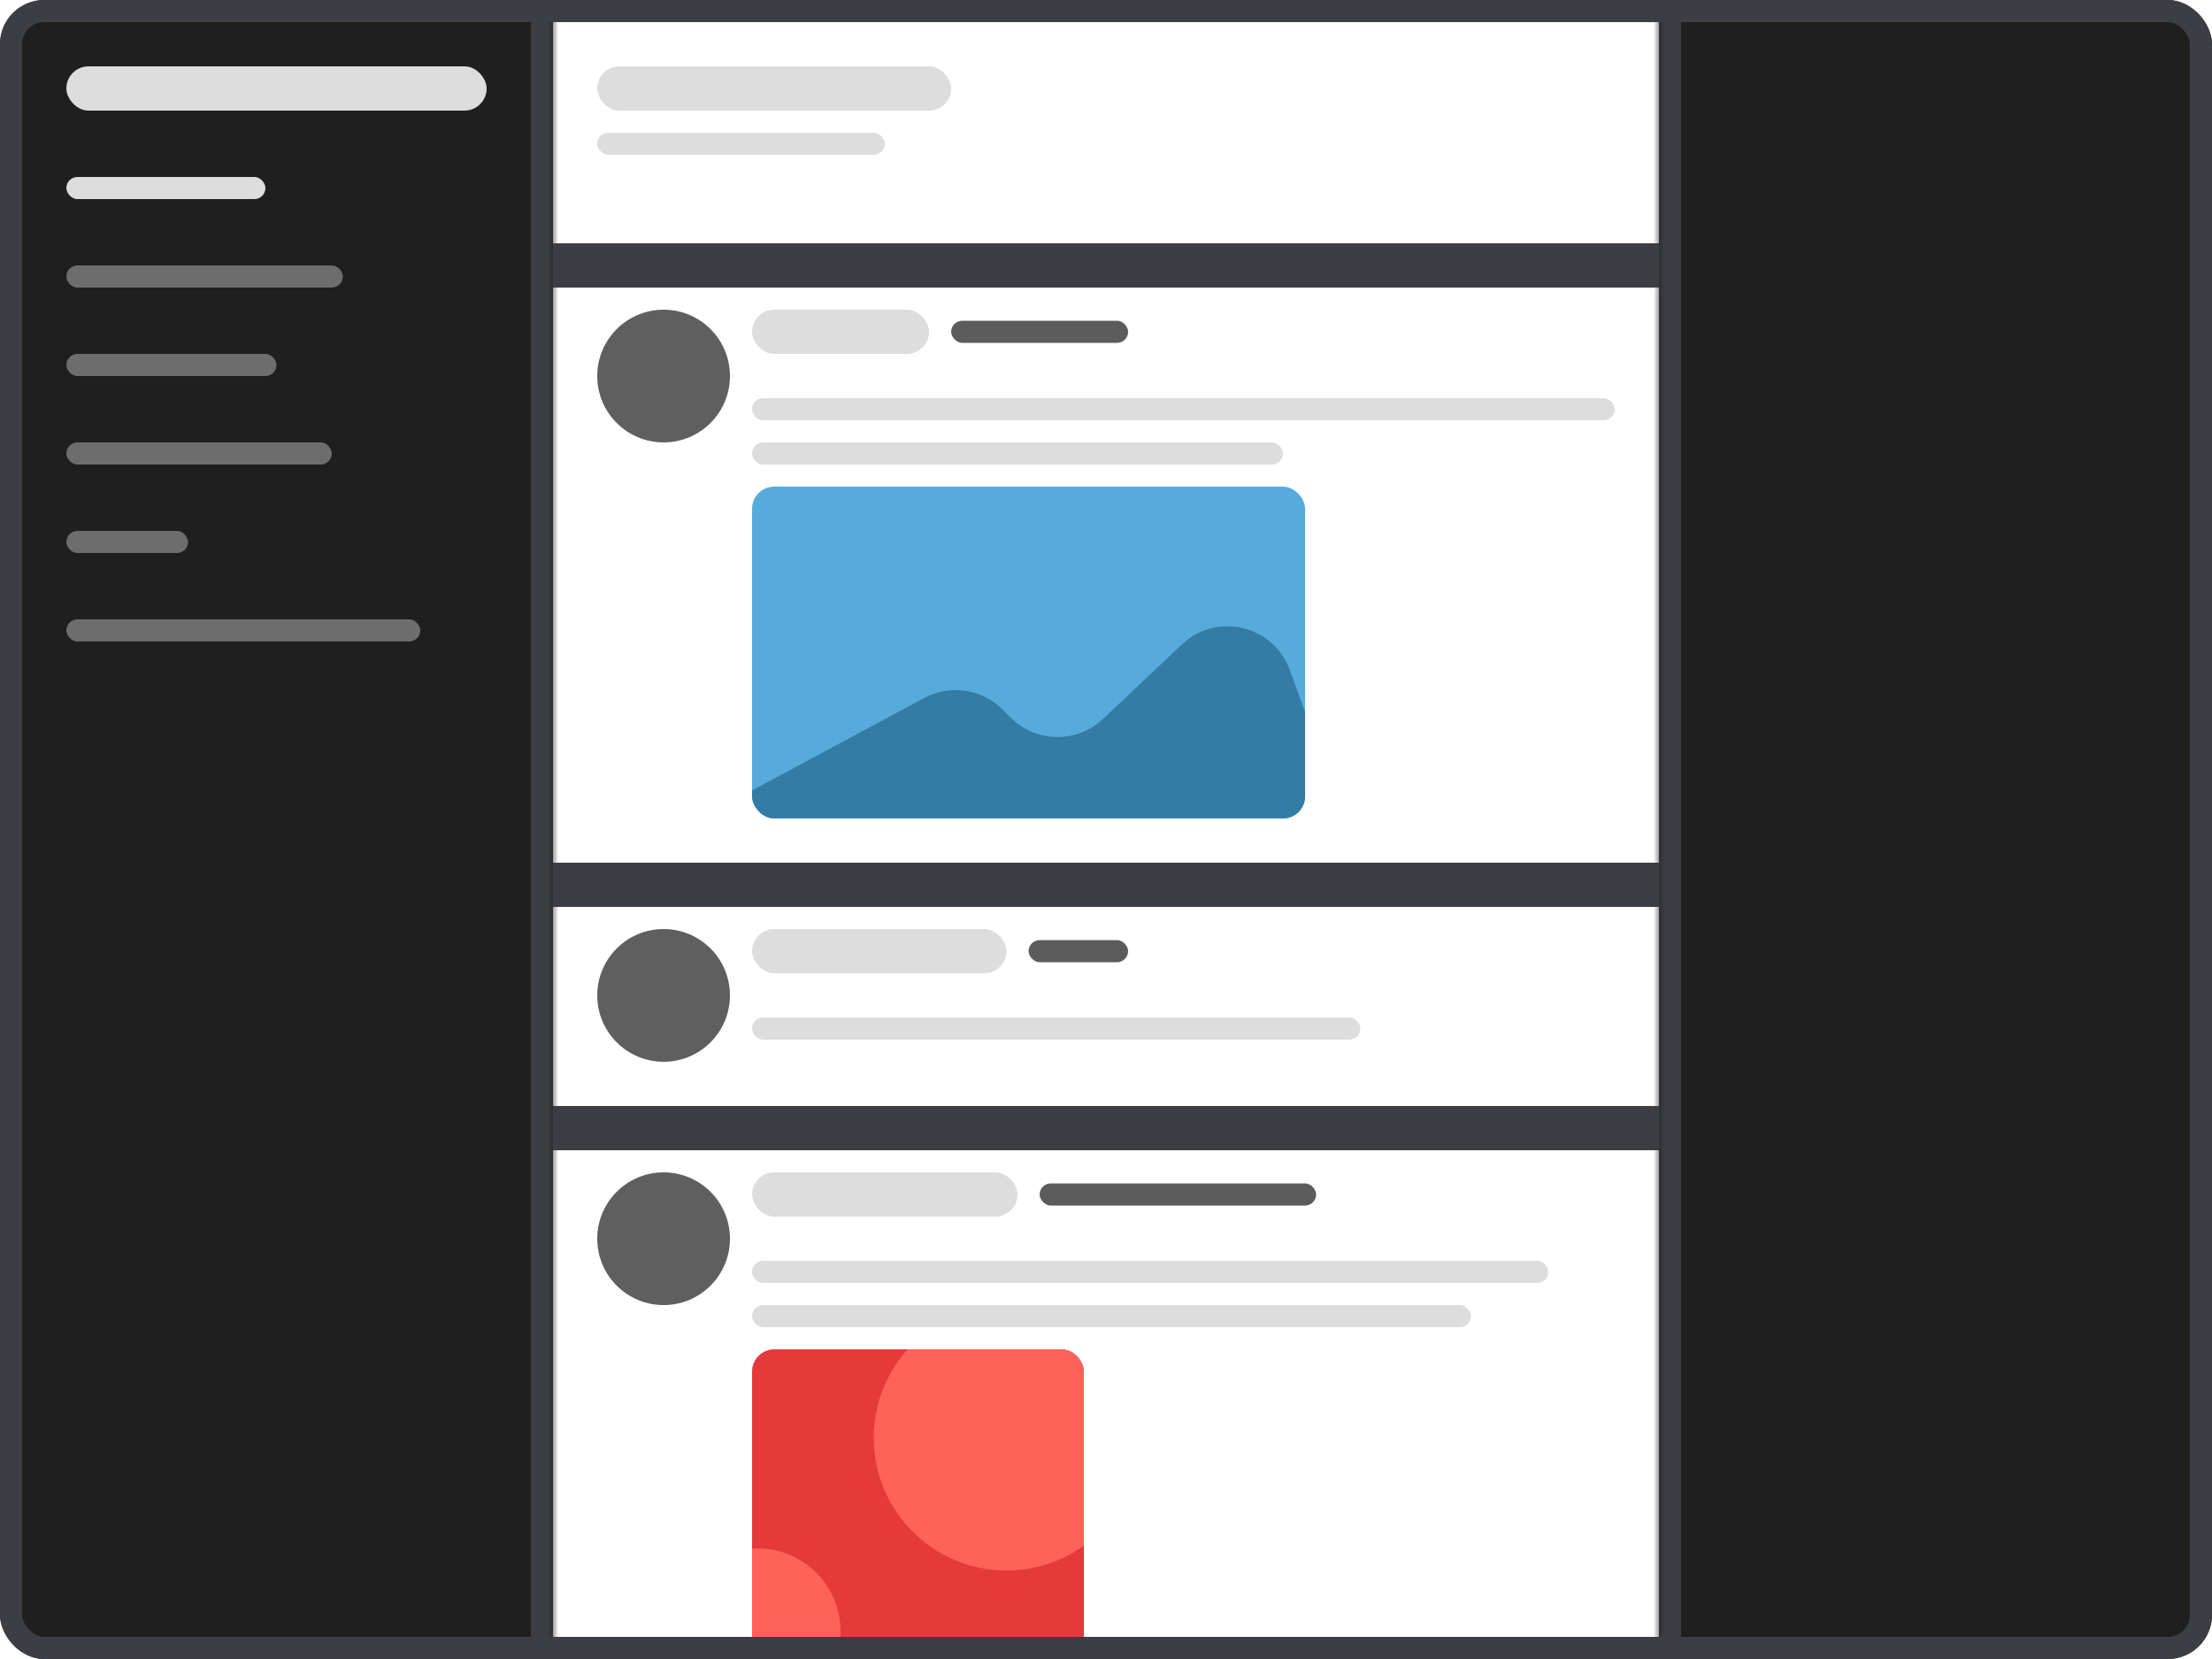 <svg width="200" height="150" viewBox="0 0 200 150" fill="none" xmlns="http://www.w3.org/2000/svg">
    <g clip-path="url(#clip0_751_3452)">
        <mask id="path-3-inside-1_751_3452" fill="white">
            <path d="M0 0H50V150H0V0Z"/>
        </mask>
        <path d="M0 0H50V150H0V0Z" fill="#1F1F1F"/>
        <rect x="6" y="6" width="38" height="4" rx="2" fill="#DDDDDD"/>
        <rect x="6" y="16" width="18" height="2" rx="1" fill="#DDDDDD"/>
        <rect x="6" y="24" width="25" height="2" rx="1" fill="#6D6D6D"/>
        <rect x="6" y="32" width="19" height="2" rx="1" fill="#6D6D6D"/>
        <rect x="6" y="40" width="24" height="2" rx="1" fill="#6D6D6D"/>
        <rect x="6" y="48" width="11" height="2" rx="1" fill="#6D6D6D"/>
        <rect x="6" y="56" width="32" height="2" rx="1" fill="#6D6D6D"/>
        <path d="M48 0V150H52V0H48Z" fill="#3C3E43" mask="url(#path-3-inside-1_751_3452)"/>
        <mask id="path-12-inside-2_751_3452" fill="white">
            <path d="M150 0H200V150H150V0Z"/>
        </mask>
        <path d="M150 0H200V150H150V0Z" fill="#1F1F1F"/>
        <path d="M152 150V0H148V150H152Z" fill="#3C3E43" mask="url(#path-12-inside-2_751_3452)"/>
        <rect x="54" y="6" width="32" height="4" rx="2" fill="#DDDDDD"/>
        <rect x="54" y="12" width="26" height="2" rx="1" fill="#DDDDDD"/>
        <path d="M150 22H50V26H150V22Z" fill="#3C3E43" mask="url(#path-14-inside-3_751_3452)"/>
        <circle cx="60" cy="34" r="6" fill="#5F5F5F"/>
        <rect x="68" y="28" width="16" height="4" rx="2" fill="#DDDDDD"/>
        <rect x="68" y="36" width="78" height="2" rx="1" fill="#DDDDDD"/>
        <rect x="68" y="40" width="48" height="2" rx="1" fill="#DDDDDD"/>
        <rect x="86" y="29" width="16" height="2" rx="1" fill="#5C5C5C"/>
        <g clip-path="url(#clip1_751_3452)">
            <rect x="68" y="44" width="50" height="30" fill="#57ABDB"/>
            <path d="M83.572 63.108L67.99 71.469C67.38 71.796 67 72.431 67 73.123C67 74.16 67.84 75 68.877 75H113.974C117.026 75 119.5 72.526 119.5 69.474C119.5 68.829 119.387 68.19 119.167 67.585L116.62 60.581C115.146 56.525 109.999 55.306 106.862 58.269L99.739 64.996C97.379 67.226 93.673 67.173 91.377 64.877L90.652 64.152C88.781 62.281 85.904 61.856 83.572 63.108Z"
                  fill="#337CA5"/>
        </g>
        <path d="M150 78H50V82H150V78Z" fill="#3C3E43" mask="url(#path-18-inside-4_751_3452)"/>
        <circle cx="60" cy="112" r="6" fill="#5F5F5F"/>
        <rect x="68" y="106" width="24" height="4" rx="2" fill="#DDDDDD"/>
        <rect x="68" y="114" width="72" height="2" rx="1" fill="#DDDDDD"/>
        <rect x="68" y="118" width="65" height="2" rx="1" fill="#DDDDDD"/>
        <rect x="94" y="107" width="25" height="2" rx="1" fill="#5C5C5C"/>
        <g clip-path="url(#clip2_751_3452)">
            <rect x="68" y="122" width="50" height="30" fill="#E43A3A"/>
            <circle cx="91" cy="130" r="12" fill="#FF6258"/>
            <circle cx="68.5" cy="147.5" r="7.5" fill="#FF6258"/>
        </g>
        <path d="M150 156H50V160H150V156Z" fill="#3C3E43" mask="url(#path-28-inside-5_751_3452)"/>
        <circle cx="60" cy="90" r="6" fill="#5F5F5F"/>
        <rect x="68" y="84" width="23" height="4" rx="2" fill="#DDDDDD"/>
        <rect x="68" y="92" width="55" height="2" rx="1" fill="#DDDDDD"/>
        <rect x="93" y="85" width="9" height="2" rx="1" fill="#5C5C5C"/>
        <path d="M150 100H50V104H150V100Z" fill="#3C3E43" mask="url(#path-39-inside-6_751_3452)"/>
    </g>
    <rect x="1" y="1" width="198" height="148" rx="3" stroke="#3C3E43" stroke-width="2"/>
    <defs>
        <clipPath id="clip0_751_3452">
            <rect width="200" height="150" rx="4" fill="white"/>
        </clipPath>
        <clipPath id="clip1_751_3452">
            <rect x="68" y="44" width="50" height="30" rx="2" fill="white"/>
        </clipPath>
        <clipPath id="clip2_751_3452">
            <rect x="68" y="122" width="30" height="30" rx="2" fill="white"/>
        </clipPath>
    </defs>
</svg>
